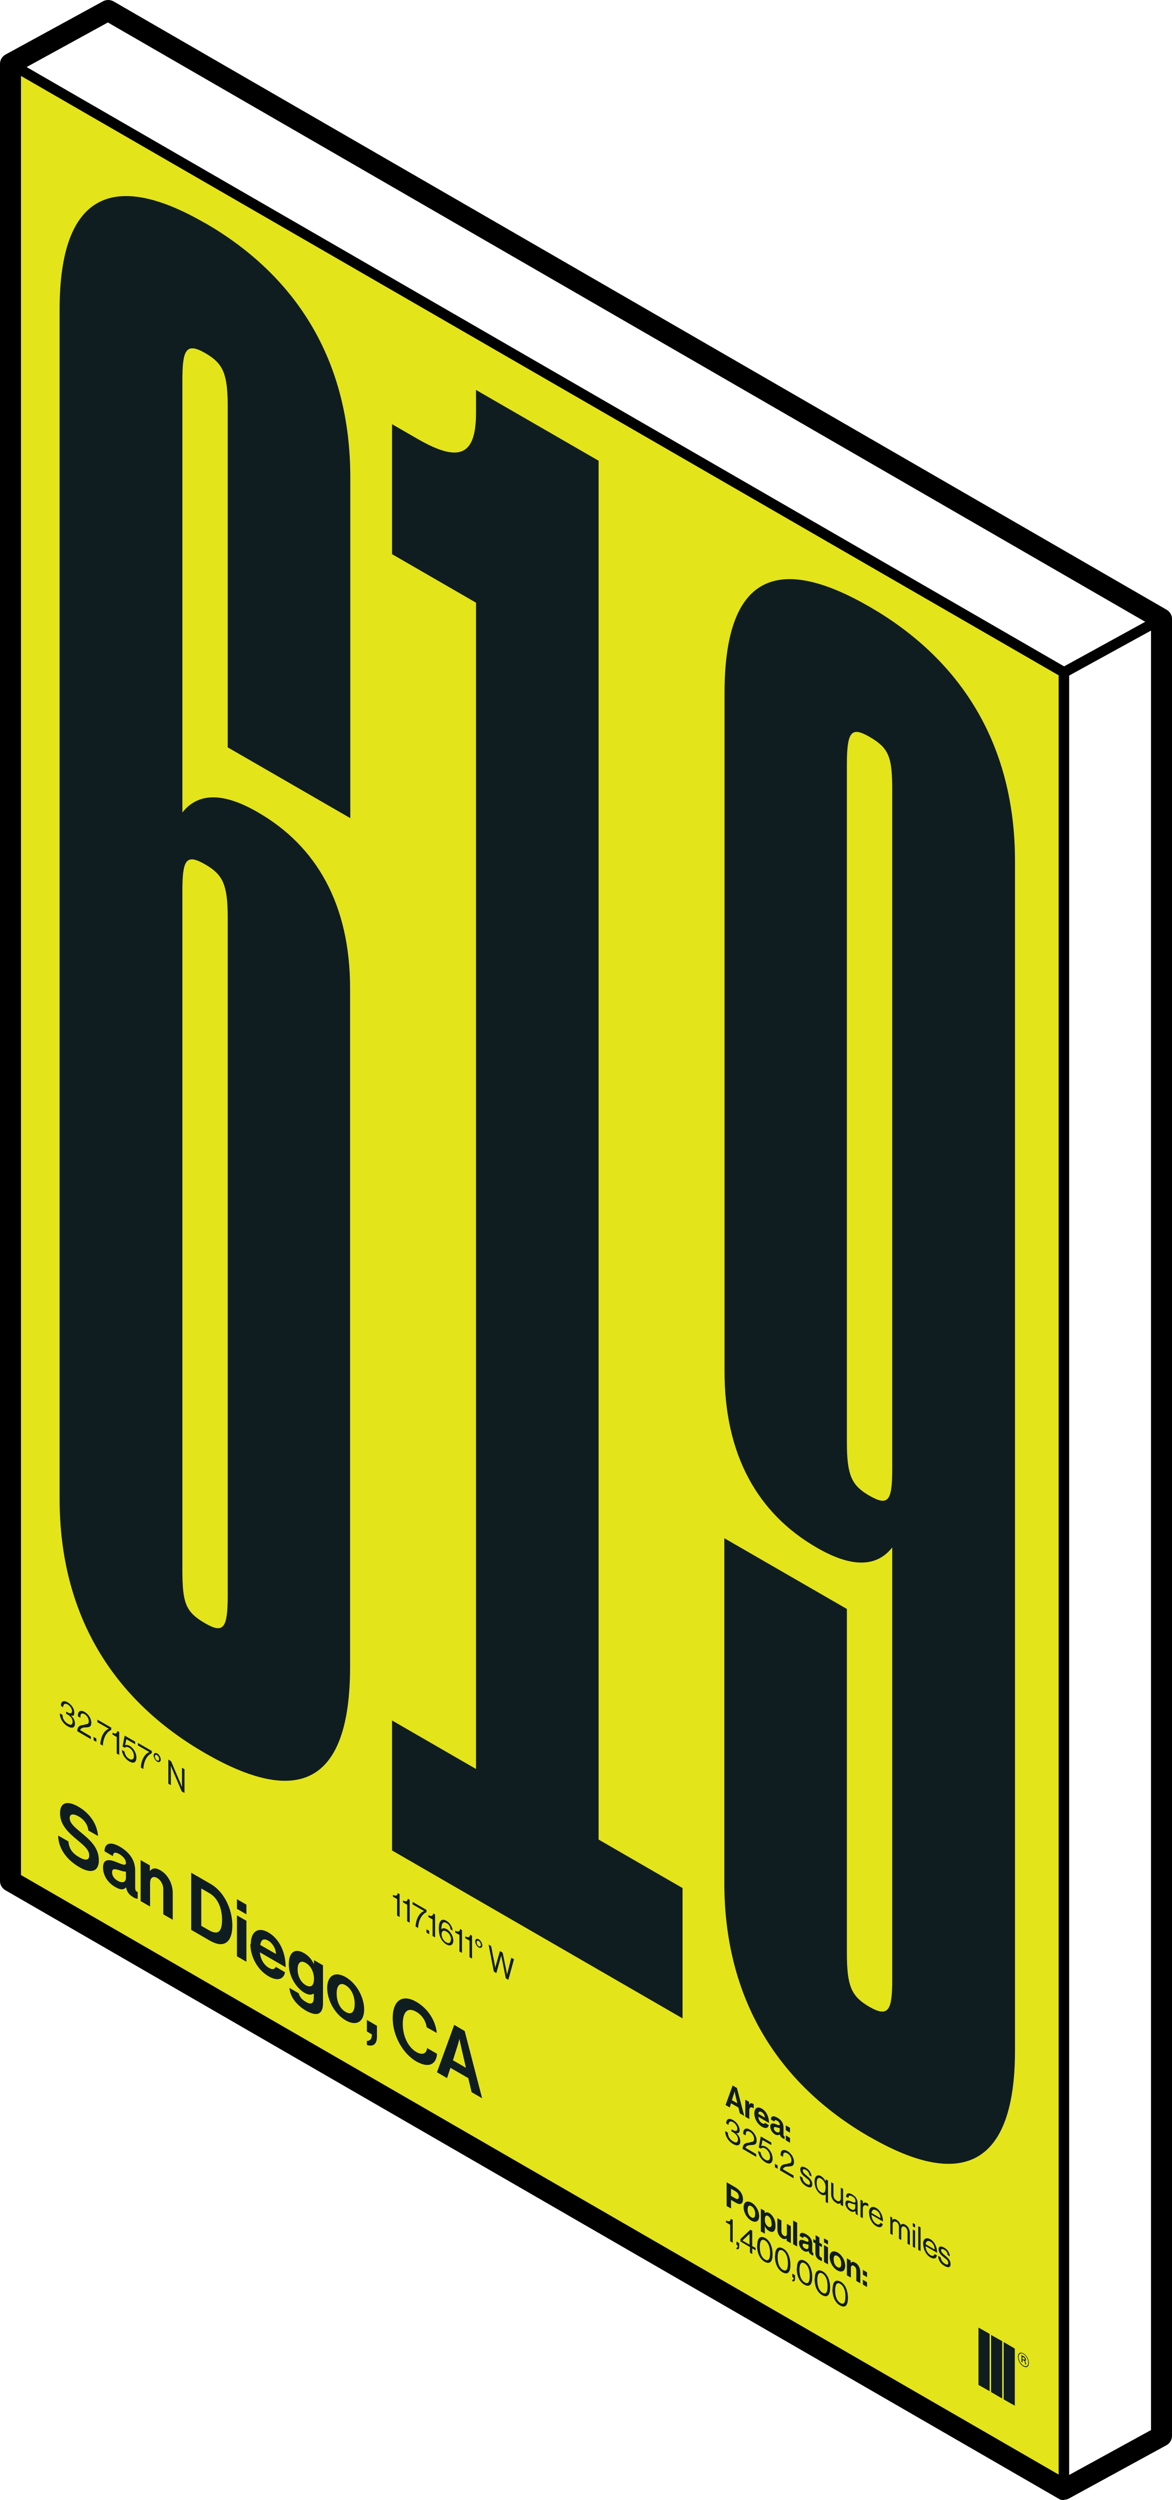 <?xml version="1.0" encoding="UTF-8"?>
<svg id="Layer_2" data-name="Layer 2" xmlns="http://www.w3.org/2000/svg" viewBox="0 0 55.84 119.06">
  <defs>
    <style>
      .cls-1, .cls-2, .cls-3 {
        stroke-width: 0px;
      }

      .cls-2 {
        fill: #0f1d20;
      }

      .cls-3 {
        fill: #e4e41b;
      }
    </style>
  </defs>
  <g id="Layer_1-2" data-name="Layer 1">
    <g>
      <g>
        <polygon class="cls-3" points="50.69 118.56 .5 89.59 .5 3.06 50.69 32.03 50.69 118.56"/>
        <g>
          <path class="cls-2" d="M9.77,10.62c4.38,2.53,6.92,6.59,6.92,12.11v16.23s-5.84-3.37-5.84-3.37v-16.23c0-1.59-.23-2.06-1.08-2.55-.92-.53-1.08-.12-1.08,1.3v20.58c.77-.98,2-.94,3.61,0,2.77,1.6,4.38,4.37,4.38,8.38v32.29c0,5.69-2.54,6.65-6.92,4.12-4.38-2.53-6.92-6.59-6.92-12.11V14.74c0-5.52,2.54-6.65,6.92-4.12ZM9.77,41.16c-.92-.53-1.08-.2-1.08,1.3v32.29c0,1.59.15,2.01,1.08,2.55.85.49,1.08.29,1.08-1.3v-32.29c0-1.59-.23-2.06-1.08-2.55Z"/>
          <path class="cls-2" d="M32.51,96.11l-13.83-7.99v-6.19s4,2.31,4,2.31V28.7s-4-2.31-4-2.31v-6.19s1.23.71,1.23.71c2,1.15,2.77.76,2.77-1.25v-1.09s5.84,3.37,5.84,3.37v65.66s4,2.31,4,2.31v6.19Z"/>
          <path class="cls-2" d="M41.43,101.76c-4.38-2.53-6.92-6.59-6.92-12.11v-16.4s5.84,3.37,5.84,3.37v16.4c0,1.59.23,2.06,1.08,2.55.92.53,1.08.12,1.08-1.3v-20.58c-.77.98-2,.94-3.61,0-2.77-1.6-4.38-4.37-4.38-8.38v-32.29c0-5.69,2.54-6.65,6.92-4.12,4.38,2.53,6.92,6.59,6.92,12.11v56.63c0,5.52-2.54,6.65-6.92,4.12ZM41.43,71.23c.92.53,1.08.2,1.08-1.3v-32.29c0-1.59-.15-2.01-1.08-2.55-.85-.49-1.08-.29-1.08,1.3v32.29c0,1.59.23,2.06,1.08,2.55Z"/>
        </g>
        <g>
          <path class="cls-2" d="M2.79,87.42l.47.27c.03.35.19.57.53.76.24.14.46.17.46-.09,0-.27-.22-.45-.58-.75-.42-.35-.81-.71-.81-1.27,0-.54.38-.6.9-.29s.87.81.91,1.38l-.46-.26c-.03-.29-.21-.53-.46-.67-.26-.15-.43-.12-.43.07,0,.22.16.38.51.67.49.4.88.76.88,1.35,0,.55-.39.64-.92.33-.64-.37-1-.91-1.02-1.49Z"/>
          <path class="cls-2" d="M6,89.88c-.09.1-.22.15-.51-.02-.35-.2-.58-.54-.58-.93,0-.43.3-.4.68-.24.28.12.41.16.41.02s-.11-.29-.3-.41c-.21-.12-.31-.1-.32.09l-.4-.23c0-.34.23-.51.73-.22s.73.68.73,1.14v.8c0,.13.02.18.12.22h0v.32s-.09,0-.19-.06c-.21-.12-.32-.26-.36-.47ZM6,89.42v-.29c-.08,0-.2-.03-.31-.07-.23-.07-.35-.08-.35.1s.11.31.26.4c.26.15.4.05.4-.14Z"/>
          <path class="cls-2" d="M7.15,89.09h0c.12-.14.27-.16.5-.02.35.2.58.64.58,1.07v1.28s-.45-.26-.45-.26v-1.2c0-.21-.11-.42-.29-.53-.2-.11-.34-.02-.34.25v1.11s-.45-.26-.45-.26v-1.95s.44.25.44.25v.27Z"/>
          <path class="cls-2" d="M9.11,89.18l.92.53c.63.36,1.04,1.18,1.04,1.99,0,.44-.13.76-.38.85-.17.07-.4.03-.7-.14l-.88-.51v-2.72ZM9.96,91.92c.45.26.62.04.62-.5s-.2-1.04-.61-1.27l-.38-.22v1.78l.37.21Z"/>
          <path class="cls-2" d="M11.29,90.44l.45.26v.46s-.45-.26-.45-.26v-.46ZM11.29,91.21l.45.26v1.95s-.45-.26-.45-.26v-1.95Z"/>
          <path class="cls-2" d="M11.95,92.57c0-.58.34-.83.83-.55.54.31.83.96.83,1.66l-1.23-.71c.03.32.18.59.43.74.17.1.28.07.33-.05l.44.26c-.06.31-.33.45-.77.2-.56-.32-.88-.96-.88-1.54ZM12.4,92.62l.75.43c-.01-.26-.16-.51-.36-.63-.24-.14-.35-.04-.39.19Z"/>
          <path class="cls-2" d="M13.78,94.66l.45.26c.04.14.13.29.34.41.25.15.38.08.38-.19v-.21h0c-.1.07-.23.09-.44-.03-.38-.22-.75-.77-.75-1.36s.3-.78.73-.53c.21.12.37.31.47.53h0s0-.2,0-.2l.43.25v1.81c0,.27-.08.42-.2.48-.14.07-.36.01-.61-.13-.46-.27-.75-.66-.79-1.07ZM14.96,94.23c0-.29-.13-.61-.4-.76-.23-.13-.38-.01-.38.31,0,.33.15.61.38.75.28.16.4,0,.4-.3Z"/>
          <path class="cls-2" d="M15.59,94.67c0-.58.36-.82.88-.52s.88.96.88,1.54c0,.58-.36.82-.88.52s-.88-.96-.88-1.54ZM16.9,95.43c0-.38-.16-.73-.43-.89s-.43.01-.43.39.15.72.43.88.43,0,.43-.39Z"/>
          <path class="cls-2" d="M17.48,97.19c.13,0,.24-.07.24-.31l-.24-.14v-.55s.48.28.48.28v.52c0,.39-.22.48-.48.39v-.19Z"/>
          <path class="cls-2" d="M18.71,96.1c0-.81.44-1.17,1.13-.77.58.34.92.93.97,1.48l-.48-.27c-.04-.3-.22-.58-.5-.74-.44-.25-.64.05-.64.59,0,.56.25,1.1.65,1.33.28.16.48.08.51-.19l.47.27c-.01.23-.1.41-.26.49-.16.08-.39.06-.72-.12-.66-.38-1.13-1.25-1.13-2.06Z"/>
          <path class="cls-2" d="M21.65,96.43l.49.29.83,3.2-.5-.29-.16-.67-.85-.49-.16.49-.48-.28.82-2.25ZM21.58,98.11l.62.36-.21-.91c-.04-.17-.1-.47-.1-.47h0s-.06.24-.1.36l-.21.66Z"/>
        </g>
        <g>
          <path class="cls-2" d="M2.87,81.6l.11.07c0,.18.1.33.26.42.13.08.22.05.22-.1,0-.14-.09-.26-.25-.35l-.06-.03v-.1l.06.03c.15.08.22.06.22-.06s-.09-.24-.2-.31c-.14-.08-.22-.02-.22.13l-.11-.07c0-.21.13-.28.33-.16.17.1.31.29.31.48s-.06.16-.16.14h0c.13.12.19.25.19.39,0,.21-.15.24-.34.13-.21-.12-.37-.35-.38-.6Z"/>
          <path class="cls-2" d="M4.03,82.12c.12-.01.2-.02.2-.15s-.08-.27-.2-.34c-.07-.04-.12-.04-.15-.02-.04.02-.05.08-.05.19l-.12-.07c0-.14.03-.21.09-.24.06-.03.15-.02.24.04.19.11.31.32.31.51,0,.21-.12.21-.27.22-.1,0-.23.02-.26.13l.51.3v.13l-.65-.38c.01-.28.19-.29.35-.3Z"/>
          <path class="cls-2" d="M4.46,82.71l.13.08v.16l-.13-.08v-.16Z"/>
          <path class="cls-2" d="M5.18,82.32h0s-.54-.31-.54-.31v-.12l.66.38v.11c-.19.08-.38.33-.4.75l-.12-.07c.02-.37.19-.66.4-.73Z"/>
          <path class="cls-2" d="M5.57,82.72l-.21-.12v-.09c.12.06.21.07.23-.08l.09.05v1.09s-.12-.07-.12-.07v-.79Z"/>
          <path class="cls-2" d="M5.82,83.34l.11.07c.02.14.1.28.23.35s.22.02.22-.14-.1-.32-.22-.39c-.1-.06-.17-.05-.21,0l-.11-.06.1-.52.5.29v.12l-.42-.24-.06.29h0c.05-.03.13-.02.22.03.17.1.32.32.32.56,0,.23-.14.3-.34.18s-.34-.33-.35-.54Z"/>
          <path class="cls-2" d="M7.11,83.43h0s-.54-.31-.54-.31v-.12l.66.38v.11c-.19.08-.38.33-.4.75l-.12-.07c.02-.37.19-.66.4-.73Z"/>
          <path class="cls-2" d="M7.32,83.6c0-.11.08-.15.17-.1s.17.19.17.29c0,.11-.08.15-.17.1s-.17-.19-.17-.29ZM7.58,83.76c0-.07-.04-.14-.1-.18s-.1,0-.1.07.04.14.1.18.1,0,.1-.07Z"/>
          <path class="cls-2" d="M8.02,83.79l.13.08.45,1.05c.03.08.07.19.07.19h0s0-.93,0-.93l.12.07v1.13s-.13-.07-.13-.07l-.45-1.05c-.03-.07-.07-.18-.07-.18h0s0,.93,0,.93l-.12-.07v-1.13Z"/>
        </g>
        <g>
          <path class="cls-2" d="M18.93,90.44l-.21-.12v-.09c.12.06.21.07.23-.08l.09.05v1.09s-.12-.07-.12-.07v-.79Z"/>
          <path class="cls-2" d="M19.41,90.71l-.21-.12v-.09c.12.06.21.07.23-.08l.09.05v1.09s-.12-.07-.12-.07v-.79Z"/>
          <path class="cls-2" d="M20.2,91h0s-.54-.31-.54-.31v-.12l.66.38v.11c-.19.08-.38.33-.4.75l-.12-.07c.02-.37.19-.66.4-.73Z"/>
          <path class="cls-2" d="M20.32,91.87l.13.08v.16l-.13-.08v-.16Z"/>
          <path class="cls-2" d="M20.62,91.41l-.21-.12v-.09c.12.06.21.07.23-.08l.09.05v1.09s-.12-.07-.12-.07v-.79Z"/>
          <path class="cls-2" d="M21.04,92.37c-.1-.16-.13-.33-.13-.55,0-.34.13-.49.36-.35.19.11.28.31.3.47l-.11-.07c0-.11-.07-.23-.18-.29-.18-.11-.25.03-.25.29h0c.06-.06.15-.06.26,0,.17.1.31.34.31.54,0,.2-.14.29-.32.19-.1-.06-.18-.14-.24-.23ZM21.49,92.36c0-.15-.09-.31-.22-.38-.13-.08-.23-.03-.23.13s.1.32.23.39c.12.07.21.02.21-.14Z"/>
          <path class="cls-2" d="M21.9,92.15l-.21-.12v-.09c.12.06.21.07.23-.08l.09.05v1.09s-.12-.07-.12-.07v-.79Z"/>
          <path class="cls-2" d="M22.38,92.42l-.21-.12v-.09c.12.06.21.07.23-.08l.09.05v1.09s-.12-.07-.12-.07v-.79Z"/>
          <path class="cls-2" d="M22.64,92.45c0-.11.08-.15.17-.1s.17.19.17.29-.08.15-.17.1-.17-.19-.17-.29ZM22.91,92.61c0-.07-.04-.14-.1-.18s-.1,0-.1.07.04.14.1.18.1,0,.1-.07Z"/>
          <path class="cls-2" d="M23.27,92.6l.13.07.16.83c.02.09.04.21.04.21h0s.02-.11.04-.17l.18-.63.13.08.17.83c.02.09.04.22.04.22h0s.02-.11.04-.17l.16-.64.13.07-.27.98-.12-.07-.18-.9c-.02-.08-.04-.19-.04-.19h0s-.02.09-.04.15l-.19.69-.12-.07-.25-1.28Z"/>
        </g>
        <g>
          <path class="cls-2" d="M34.62,103.92l.43.25c.11.07.2.15.26.25.06.1.09.2.09.31,0,.21-.12.29-.33.17l-.24-.14v.41s-.21-.12-.21-.12v-1.13ZM34.83,104.57l.21.12c.1.06.16.03.16-.08s-.06-.2-.16-.26l-.21-.12v.34Z"/>
          <path class="cls-2" d="M35.43,105.11c0-.24.15-.34.37-.22s.37.4.37.64-.15.34-.37.22-.37-.4-.37-.64ZM35.98,105.43c0-.16-.06-.3-.18-.37s-.18,0-.18.16c0,.16.06.3.18.37s.18,0,.18-.16Z"/>
          <path class="cls-2" d="M36.25,105.18l.18.1v.1h0s.11-.06.21,0c.19.11.31.35.31.61,0,.26-.12.36-.31.25-.1-.06-.16-.14-.2-.23h0s0,.36,0,.36l-.19-.11v-1.08ZM36.76,105.89c0-.15-.05-.29-.16-.36s-.16.02-.16.17.06.28.17.34c.09.05.16,0,.16-.15Z"/>
          <path class="cls-2" d="M37.48,106.7v-.1h0s-.1.06-.2,0c-.16-.09-.24-.26-.24-.43v-.54l.19.11v.51c0,.1.04.17.12.22.09.05.14,0,.14-.1v-.47l.19.11v.81s-.18-.1-.18-.1Z"/>
          <path class="cls-2" d="M37.79,105.74l.19.11v1.13s-.19-.11-.19-.11v-1.13Z"/>
          <path class="cls-2" d="M38.52,107.2s-.09.06-.21,0c-.14-.08-.24-.23-.24-.39,0-.18.13-.17.28-.1.12.05.17.07.17,0s-.04-.12-.12-.17c-.09-.05-.13-.04-.13.04l-.17-.1c0-.14.09-.21.3-.09s.3.28.3.47v.33c0,.05,0,.08.05.09h0v.13s-.04,0-.08-.03c-.09-.05-.13-.11-.15-.2ZM38.52,107.01v-.12s-.08-.01-.13-.03c-.1-.03-.15-.03-.15.04,0,.07.04.13.11.17.11.06.17.02.17-.06Z"/>
          <path class="cls-2" d="M38.76,106.63l.1.06v-.25l.18.11v.25l.12.07v.14l-.12-.07v.43c0,.06.03.1.07.12.02.01.05.03.05.03v.16s-.04-.02-.12-.06c-.09-.05-.19-.15-.19-.31v-.48l-.1-.06v-.14Z"/>
          <path class="cls-2" d="M39.26,106.59l.19.11v.19l-.19-.11v-.19ZM39.26,106.91l.19.11v.81s-.19-.11-.19-.11v-.81Z"/>
          <path class="cls-2" d="M39.53,107.48c0-.24.15-.34.37-.22s.37.4.37.64c0,.24-.15.34-.37.22s-.37-.4-.37-.64ZM40.08,107.8c0-.16-.06-.3-.18-.37s-.18,0-.18.16.06.3.18.37.18,0,.18-.16Z"/>
          <path class="cls-2" d="M40.54,107.76h0c.05-.06.11-.07.21-.01.15.08.24.27.24.45v.53s-.19-.11-.19-.11v-.5c0-.09-.04-.17-.12-.22-.08-.05-.14,0-.14.1v.46s-.19-.11-.19-.11v-.81s.18.11.18.11v.11Z"/>
          <path class="cls-2" d="M41.11,108.09l.2.12v.23l-.2-.12v-.23ZM41.11,108.56l.2.12v.23l-.2-.12v-.23Z"/>
          <path class="cls-2" d="M34.8,105.95l-.21-.12v-.09c.12.06.21.07.23-.08l.09.05v1.09s-.12-.07-.12-.07v-.79Z"/>
          <path class="cls-2" d="M35.09,107.04s.06,0,.06-.1l-.06-.04v-.16l.13.08v.16c0,.12-.05.15-.13.12v-.07Z"/>
          <path class="cls-2" d="M35.72,107l-.44-.26v-.12l.47-.44.09.05v.73l.16.09v.11l-.16-.09v.27l-.11-.07v-.27ZM35.38,106.7l.33.19v-.51h0s-.33.31-.33.31h0Z"/>
          <path class="cls-2" d="M36.08,106.93c0-.35.14-.48.37-.36s.36.42.36.78c0,.35-.13.49-.37.36s-.37-.43-.37-.78ZM36.69,107.29c0-.28-.08-.5-.24-.6s-.25.03-.25.31c0,.28.08.5.25.6s.24-.03.24-.31Z"/>
          <path class="cls-2" d="M36.93,107.43c0-.35.14-.48.37-.36s.36.42.36.78-.13.49-.37.36-.37-.43-.37-.78ZM37.54,107.78c0-.28-.08-.5-.24-.6s-.25.03-.25.31c0,.28.08.5.25.6s.24-.03.24-.31Z"/>
          <path class="cls-2" d="M37.75,108.57s.06,0,.06-.1l-.06-.04v-.16l.13.08v.16c0,.12-.05.15-.13.12v-.07Z"/>
          <path class="cls-2" d="M37.97,108.02c0-.35.14-.48.37-.36s.36.42.36.78c0,.35-.13.49-.37.36s-.37-.43-.37-.78ZM38.58,108.38c0-.28-.08-.5-.24-.6s-.25.03-.25.31.08.5.25.6.24-.03.24-.31Z"/>
          <path class="cls-2" d="M38.82,108.52c0-.35.14-.48.37-.36s.36.42.36.78c0,.35-.13.49-.37.36s-.37-.43-.37-.78ZM39.43,108.87c0-.28-.08-.5-.24-.6s-.25.03-.25.31.08.5.25.6.24-.03.24-.31Z"/>
          <path class="cls-2" d="M39.67,109.01c0-.35.14-.48.37-.36s.36.42.36.78-.13.49-.37.36-.37-.43-.37-.78ZM40.28,109.36c0-.28-.08-.5-.24-.6s-.25.03-.25.31c0,.28.08.5.25.6s.24-.03.24-.31Z"/>
        </g>
        <g>
          <g>
            <polygon class="cls-2" points="47.15 111.14 46.62 110.84 46.62 113.57 47.15 113.87 47.15 111.14"/>
            <polygon class="cls-2" points="47.75 111.49 47.22 111.19 47.22 113.91 47.75 114.22 47.75 111.49"/>
            <polygon class="cls-2" points="48.35 111.84 47.82 111.53 47.82 114.26 48.35 114.56 48.35 111.84"/>
          </g>
          <path class="cls-2" d="M48.5,112.23c0-.18.11-.24.26-.16s.26.28.26.46-.12.24-.26.16-.26-.28-.26-.46ZM48.99,112.51c0-.16-.1-.33-.23-.41s-.23-.01-.23.14.1.33.23.41.23.02.23-.14ZM48.65,112.14l.14.08c.05.03.09.09.09.15,0,.04-.02.06-.05.05h0s.04.06.05.1c0,.05,0,.08.01.09h0s-.05-.03-.05-.03c0,0,0-.04-.01-.08,0-.04-.02-.07-.05-.09l-.06-.04v.13l-.05-.03v-.34ZM48.71,112.33l.07.04s.05,0,.05-.02c0-.03-.01-.06-.05-.08l-.07-.04v.1Z"/>
        </g>
        <path class="cls-2" d="M34.9,99.31l.21.12.35,1.33-.21-.12-.07-.28-.35-.2-.06.2-.2-.12.34-.94ZM34.87,100.01l.26.15-.09-.38c-.02-.07-.04-.2-.04-.2h0s-.02.1-.04.15l-.09.28Z"/>
        <path class="cls-2" d="M35.7,100.22h0c.04-.07.09-.08.17-.04.02.01.03.02.04.03v.19h0c-.12-.09-.21-.06-.21.11v.4s-.19-.11-.19-.11v-.81s.18.1.18.1v.13Z"/>
        <path class="cls-2" d="M35.94,100.64c0-.24.14-.35.35-.23.23.13.35.4.35.69l-.51-.3c.01.13.07.25.18.31.07.04.12.03.14-.02l.18.11c-.03.13-.14.19-.32.08-.23-.13-.37-.4-.37-.64ZM36.13,100.66l.31.18c0-.11-.06-.21-.15-.26-.1-.06-.15-.02-.16.08Z"/>
        <path class="cls-2" d="M37.15,101.65s-.09.06-.21,0c-.14-.08-.24-.23-.24-.39s.13-.17.28-.1c.12.05.17.07.17,0,0-.06-.04-.12-.12-.17-.09-.05-.13-.04-.13.04l-.17-.1c0-.14.09-.21.3-.09s.3.28.3.47v.33c0,.05,0,.08.05.09h0v.13s-.04,0-.08-.03c-.09-.05-.13-.11-.15-.2ZM37.15,101.46v-.12s-.08-.01-.13-.03c-.1-.03-.15-.03-.15.04s.04.13.11.17c.11.06.17.02.17-.06Z"/>
        <path class="cls-2" d="M37.44,101.21l.2.12v.23l-.2-.12v-.23ZM37.44,101.69l.2.12v.23s-.2-.12-.2-.12v-.23Z"/>
        <path class="cls-2" d="M34.57,101.49l.11.07c0,.18.1.33.26.42.13.08.22.05.22-.1,0-.14-.09-.26-.25-.35l-.06-.03v-.1l.06.03c.15.08.22.06.22-.06s-.09-.24-.2-.31c-.14-.08-.22-.02-.22.13l-.11-.07c0-.21.13-.28.33-.16.17.1.31.29.31.48,0,.12-.06.16-.16.14h0c.13.12.19.25.19.39,0,.21-.15.24-.34.13-.21-.12-.37-.35-.38-.6Z"/>
        <path class="cls-2" d="M35.73,102.01c.12-.01.2-.02.2-.15s-.08-.27-.2-.34c-.07-.04-.12-.04-.15-.02-.04.02-.05.08-.05.19l-.12-.07c0-.14.03-.21.09-.24.06-.03.15-.02.24.04.19.11.31.32.31.51,0,.21-.12.21-.27.22-.1,0-.23.02-.26.13l.51.3v.13l-.65-.38c.01-.28.19-.29.35-.3Z"/>
        <path class="cls-2" d="M36.13,102.43l.11.07c.02.14.1.28.23.35s.22.02.22-.14-.1-.32-.22-.39c-.1-.06-.17-.05-.21,0l-.11-.06.1-.52.5.29v.12s-.42-.24-.42-.24l-.06.29h0c.05-.03.12-.02.22.03.17.1.32.32.32.56,0,.23-.14.3-.34.18s-.34-.33-.35-.54Z"/>
        <path class="cls-2" d="M36.92,103.04l.13.08v.16l-.13-.08v-.16Z"/>
        <path class="cls-2" d="M37.51,103.03c.12-.01.2-.02.2-.15,0-.13-.08-.27-.2-.34-.07-.04-.12-.04-.15-.02-.04.02-.05.08-.05.19l-.12-.07c0-.14.03-.21.09-.24.06-.03.15-.02.24.04.19.11.31.32.31.51,0,.21-.12.21-.27.22-.1,0-.23.02-.26.13l.51.3v.13l-.65-.38c.01-.28.19-.29.35-.3Z"/>
        <path class="cls-2" d="M38.12,103.63l.11.07c.02.15.1.24.2.3.12.07.16.04.16-.04,0-.09-.05-.15-.19-.25-.14-.11-.27-.22-.27-.4,0-.14.09-.17.26-.08.18.1.26.25.28.42l-.11-.07c-.01-.11-.06-.19-.17-.25s-.14-.03-.14.03c0,.09.07.15.19.25.14.12.26.22.26.41,0,.17-.12.18-.28.09-.2-.11-.3-.28-.31-.47Z"/>
        <path class="cls-2" d="M39.34,104.5h0c-.05.05-.12.05-.22,0-.19-.11-.31-.35-.31-.61s.13-.36.31-.26c.1.06.17.15.22.26h0s0-.11,0-.11l.11.06v1.08s-.11-.06-.11-.06v-.36ZM39.34,104.19c0-.19-.07-.36-.23-.45-.13-.08-.2.02-.2.21s.06.36.2.44c.16.09.22,0,.22-.19Z"/>
        <path class="cls-2" d="M40.05,105.01v-.11h0c-.05.05-.11.07-.21,0-.15-.08-.24-.24-.24-.41v-.57l.11.06v.56c0,.11.06.2.16.26.11.07.19,0,.19-.12v-.5l.11.06v.82s-.11-.06-.11-.06Z"/>
        <path class="cls-2" d="M40.75,105.3h0s-.11.06-.23,0c-.13-.08-.24-.22-.24-.37,0-.19.13-.16.31-.08.11.05.17.06.17-.03,0-.09-.05-.18-.16-.23-.12-.07-.17-.04-.18.08l-.11-.06c0-.15.1-.22.29-.11.15.09.26.21.26.41v.46c0,.06.01.11.03.13h0s-.11-.06-.11-.06c-.01-.02-.02-.05-.02-.13ZM40.75,105.11v-.13s-.1-.02-.16-.04c-.12-.05-.2-.07-.2.04,0,.11.08.18.15.22.15.09.21,0,.21-.1Z"/>
        <path class="cls-2" d="M41.11,104.94h0c.04-.05.12-.08.21-.02.02.01.03.02.05.04v.12h0s-.03-.03-.05-.04c-.11-.06-.21-.02-.21.13v.46l-.11-.06v-.82s.11.06.11.06v.14Z"/>
        <path class="cls-2" d="M41.4,105.38c0-.24.13-.35.34-.24.21.12.33.38.33.65l-.55-.32c0,.17.09.34.23.43.1.06.17.04.2-.05l.11.06c-.03.16-.14.19-.31.1-.22-.13-.34-.39-.34-.63ZM41.52,105.38l.43.25c0-.17-.08-.31-.21-.38s-.2,0-.22.14Z"/>
        <path class="cls-2" d="M42.4,105.54l.11.06v.12h0c.04-.05.12-.07.21-.01s.16.14.19.25h0c.05-.07.13-.07.22-.02.13.07.22.22.22.39v.58s-.11-.06-.11-.06v-.57c0-.1-.06-.2-.13-.24-.09-.05-.17,0-.17.12v.51l-.11-.06v-.57c0-.1-.05-.19-.12-.23-.09-.05-.18-.01-.18.11v.51s-.11-.06-.11-.06v-.82Z"/>
        <path class="cls-2" d="M43.49,105.86l.11.06v.16l-.11-.06v-.16ZM43.49,106.17l.11.06v.82s-.11-.06-.11-.06v-.82Z"/>
        <path class="cls-2" d="M43.75,106.01l.11.06v1.13s-.11-.06-.11-.06v-1.13Z"/>
        <path class="cls-2" d="M43.98,106.87c0-.24.13-.35.34-.24.21.12.33.38.33.65l-.55-.32c0,.17.09.34.23.43.1.06.17.04.2-.05l.11.06c-.03.16-.14.19-.31.1-.22-.13-.34-.39-.34-.63ZM44.1,106.87l.43.25c0-.17-.08-.31-.21-.38s-.2,0-.22.14Z"/>
        <path class="cls-2" d="M44.71,107.43l.11.07c.02.15.1.24.2.3.12.07.16.04.16-.04,0-.09-.05-.15-.19-.25-.14-.11-.27-.22-.27-.4,0-.14.09-.17.26-.08.18.1.26.25.28.42l-.11-.07c-.01-.11-.06-.19-.17-.25s-.14-.03-.14.03c0,.09.07.15.19.25.14.12.26.22.26.41,0,.17-.12.18-.28.09-.2-.11-.3-.28-.31-.47Z"/>
      </g>
      <g>
        <path class="cls-1" d="M50.69,119.06c-.09,0-.17-.02-.25-.07L.25,90.01c-.15-.09-.25-.25-.25-.43V3.04c0-.18.1-.35.26-.44L4.91.06c.15-.08.34-.08.49,0l50.19,28.98c.15.09.25.25.25.43v86.53c0,.18-.1.35-.26.44l-4.65,2.54c-.08.04-.16.06-.24.06ZM1,89.29l49.7,28.7,4.14-2.27V29.77L5.14,1.07,1,3.34v85.95Z"/>
        <rect class="cls-1" x="50.37" y="30.5" width="5.29" height=".5" transform="translate(-8.26 29.31) rotate(-28.77)"/>
        <rect class="cls-1" x="25.35" y="-11.45" width=".5" height="57.96" transform="translate(-2.39 30.93) rotate(-60)"/>
        <rect class="cls-1" x="50.44" y="32.02" width=".5" height="86.53"/>
      </g>
    </g>
  </g>
</svg>